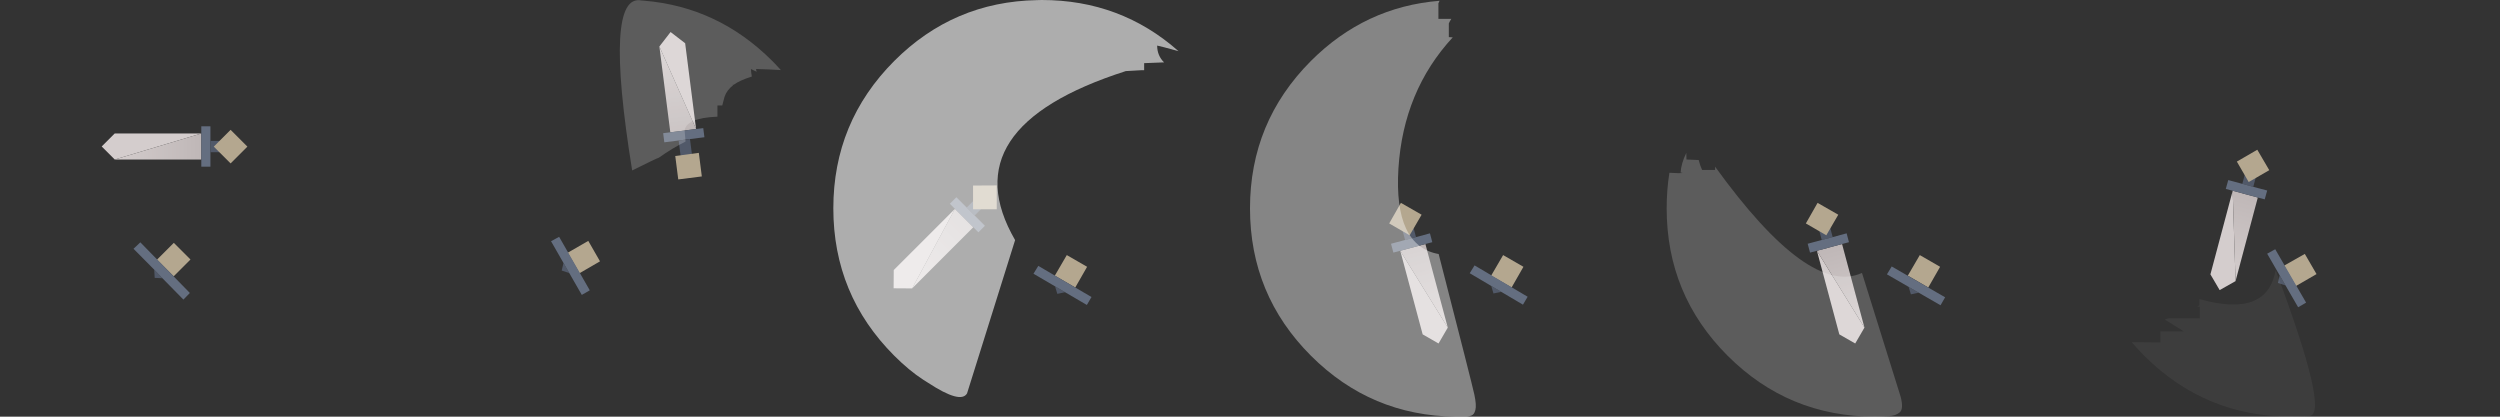 
<svg xmlns="http://www.w3.org/2000/svg" version="1.1" xmlns:xlink="http://www.w3.org/1999/xlink" preserveAspectRatio="none" x="0px" y="0px" width="960px" height="160px" viewBox="0 0 960 160">
<rect x="0" y="0" width="960" height="160" fill="#333333" stroke="none"/>
<defs>
<linearGradient id="Gradient_1" gradientUnits="userSpaceOnUse" x1="346.7" y1="107.2" x2="370.2" y2="83.7" spreadMethod="pad">
<stop  offset="0%" stop-color="#D4CDCD"/>

<stop  offset="100%" stop-color="#BFB7B7"/>
</linearGradient>

<linearGradient id="Gradient_2" gradientUnits="userSpaceOnUse" x1="551.1" y1="127.1" x2="542.5" y2="95" spreadMethod="pad">
<stop  offset="0%" stop-color="#D4CDCD"/>

<stop  offset="100%" stop-color="#BFB7B7"/>
</linearGradient>

<linearGradient id="Gradient_3" gradientUnits="userSpaceOnUse" x1="44.025" y1="56.25" x2="77.275" y2="56.25" spreadMethod="pad">
<stop  offset="0%" stop-color="#D4CDCD"/>

<stop  offset="100%" stop-color="#BFB7B7"/>
</linearGradient>

<linearGradient id="Gradient_4" gradientUnits="userSpaceOnUse" x1="258.137" y1="17.213" x2="262.363" y2="50.188" spreadMethod="pad">
<stop  offset="0%" stop-color="#D4CDCD"/>

<stop  offset="100%" stop-color="#BFB7B7"/>
</linearGradient>

<linearGradient id="Gradient_5" gradientUnits="userSpaceOnUse" x1="711.1" y1="127.1" x2="702.5" y2="95" spreadMethod="pad">
<stop  offset="0%" stop-color="#D4CDCD"/>

<stop  offset="100%" stop-color="#BFB7B7"/>
</linearGradient>

<linearGradient id="Gradient_6" gradientUnits="userSpaceOnUse" x1="853.612" y1="106.588" x2="862.188" y2="74.512" spreadMethod="pad">
<stop  offset="0%" stop-color="#D4CDCD"/>

<stop  offset="100%" stop-color="#BFB7B7"/>
</linearGradient>

<g id="Layer2_0_FILL">
<path fill="#B4A78F" stroke="none" d="
M 60.3 99.7
L 66.7 106.1 73.15 99.65 66.75 93.25 60.3 99.7 Z"/>
</g>

<g id="Layer2_1_FILL">
<path fill="#B4A78F" stroke="none" d="
M 225.9 92.5
L 218 97.05 222.55 104.9 230.4 100.35 225.9 92.5 Z"/>
</g>

<g id="Layer2_2_FILL">
<path fill="#B4A78F" stroke="none" d="
M 405.05 105.85
L 412.9 110.4 417.45 102.45 409.65 97.95 405.05 105.85 Z"/>
</g>

<g id="Layer2_3_MEMBER_0_FILL">
<path fill="#D4CDCD" stroke="none" d="
M 343.15 110.7
L 350.25 110.75 366.7 80.2 343.2 103.7 343.15 110.7 Z"/>

<path fill="url(#Gradient_1)" stroke="none" d="
M 373.75 87.25
L 366.7 80.2 350.25 110.75 373.75 87.25 Z"/>

<path fill="#515969" stroke="none" d="
M 371.2 79.7
L 374.25 82.75 381.5 75.5 378.45 72.45 371.2 79.7 Z"/>

<path fill="#646E80" stroke="none" d="
M 374.25 82.75
L 371.2 79.7 367.25 75.75 364.75 78.25 366.7 80.2 373.75 87.25 375.7 89.2 378.2 86.7 374.25 82.75 Z"/>
</g>

<g id="Layer2_3_MEMBER_1_FILL">
<path fill="#B4A78F" stroke="none" d="
M 382.75 80.35
L 382.75 71.2 373.65 71.25 373.65 80.35 382.75 80.35 Z"/>
</g>

<g id="Layer2_4_MEMBER_0_FILL">
<path fill="#D4CDCD" stroke="none" d="
M 552.4 131.9
L 555.95 125.8 537.7 96.3 546.3 128.4 552.4 131.9 Z"/>

<path fill="url(#Gradient_2)" stroke="none" d="
M 547.35 93.7
L 537.7 96.3 555.95 125.8 547.35 93.7 Z"/>

<path fill="#515969" stroke="none" d="
M 543.75 91.05
L 541.1 81.15 536.9 82.25 539.55 92.15 543.75 91.05 Z"/>

<path fill="#646E80" stroke="none" d="
M 535.05 97
L 537.7 96.3 547.35 93.7 550 93 549.1 89.6 543.75 91.05 539.55 92.15 534.15 93.6 535.05 97 Z"/>
</g>

<g id="Layer2_4_MEMBER_1_FILL">
<path fill="#B4A78F" stroke="none" d="
M 545.9 82.45
L 537.95 77.9 533.45 85.8 541.3 90.35 545.9 82.45 Z"/>
</g>

<g id="Layer2_5_MEMBER_0_FILL">
<path fill="#D4CDCD" stroke="none" d="
M 77.3 51.25
L 44.05 51.25 39.05 56.25 44.05 61.25 77.3 51.25 Z"/>

<path fill="url(#Gradient_3)" stroke="none" d="
M 77.3 61.25
L 77.3 51.25 44.05 61.25 77.3 61.25 Z"/>

<path fill="#646E80" stroke="none" d="
M 80.8 48.5
L 77.3 48.5 77.3 51.25 77.3 61.25 77.3 64 80.8 64 80.8 58.45 80.8 54.1 80.8 48.5 Z"/>

<path fill="#515969" stroke="none" d="
M 91.05 58.45
L 91.05 54.1 80.8 54.1 80.8 58.45 91.05 58.45 Z"/>
</g>

<g id="Layer2_5_MEMBER_1_FILL">
<path fill="#B4A78F" stroke="none" d="
M 88.55 62.75
L 95 56.3 88.55 49.85 82.1 56.3 88.55 62.75 Z"/>
</g>

<g id="Layer2_6_MEMBER_0_FILL">
<path fill="url(#Gradient_4)" stroke="none" d="
M 257.4 50.8
L 267.3 49.55 253.2 17.85 257.4 50.8 Z"/>

<path fill="#646E80" stroke="none" d="
M 264.95 53.4
L 270.5 52.7 270.05 49.2 267.3 49.55 257.4 50.8 254.65 51.15 255.1 54.65 260.6 53.95 264.95 53.4 Z"/>

<path fill="#515969" stroke="none" d="
M 266.25 63.55
L 264.95 53.4 260.6 53.95 261.9 64.1 266.25 63.55 Z"/>

<path fill="#D4CDCD" stroke="none" d="
M 257.5 12.3
L 253.2 17.85 267.3 49.55 263.1 16.6 257.5 12.3 Z"/>
</g>

<g id="Layer2_6_MEMBER_1_FILL">
<path fill="#B4A78F" stroke="none" d="
M 260.45 68.9
L 269.5 67.75 268.35 58.7 259.3 59.9 260.45 68.9 Z"/>
</g>

<g id="Layer2_7_FILL">
<path fill="#B4A78F" stroke="none" d="
M 572.6 105.85
L 580.45 110.4 585 102.45 577.2 97.95 572.6 105.85 Z"/>
</g>

<g id="Layer2_8_FILL">
<path fill="#B4A78F" stroke="none" d="
M 732.6 105.85
L 740.45 110.4 745 102.45 737.2 97.95 732.6 105.85 Z"/>
</g>

<g id="Layer2_9_MEMBER_0_FILL">
<path fill="#D4CDCD" stroke="none" d="
M 712.4 131.9
L 715.95 125.8 697.7 96.3 706.3 128.4 712.4 131.9 Z"/>

<path fill="url(#Gradient_5)" stroke="none" d="
M 707.35 93.7
L 697.7 96.3 715.95 125.8 707.35 93.7 Z"/>

<path fill="#515969" stroke="none" d="
M 699.55 92.15
L 703.75 91.05 701.1 81.15 696.9 82.25 699.55 92.15 Z"/>

<path fill="#646E80" stroke="none" d="
M 695.05 97
L 697.7 96.3 707.35 93.7 710 93 709.1 89.6 703.75 91.05 699.55 92.15 694.15 93.6 695.05 97 Z"/>
</g>

<g id="Layer2_9_MEMBER_1_FILL">
<path fill="#B4A78F" stroke="none" d="
M 705.9 82.45
L 697.95 77.9 693.45 85.8 701.3 90.35 705.9 82.45 Z"/>
</g>

<g id="Layer2_10_FILL">
<path fill="#B4A78F" stroke="none" d="
M 877.1 102
L 881.6 109.85 889.55 105.25 885.05 97.5 877.1 102 Z"/>
</g>

<g id="Layer2_11_MEMBER_0_FILL">
<path fill="#D4CDCD" stroke="none" d="
M 852.35 111.4
L 858.45 107.95 857.35 73.25 848.8 105.35 852.35 111.4 Z"/>

<path fill="url(#Gradient_6)" stroke="none" d="
M 867 75.85
L 857.35 73.25 858.45 107.95 867 75.85 Z"/>

<path fill="#515969" stroke="none" d="
M 861.05 70.6
L 865.25 71.75 867.9 61.85 863.7 60.7 861.05 70.6 Z"/>

<path fill="#646E80" stroke="none" d="
M 861.05 70.6
L 855.65 69.15 854.7 72.55 857.35 73.25 867 75.85 869.65 76.55 870.6 73.15 865.25 71.75 861.05 70.6 Z"/>
</g>

<g id="Layer2_11_MEMBER_1_FILL">
<path fill="#B4A78F" stroke="none" d="
M 871.4 65.35
L 866.8 57.5 858.95 62.05 863.5 69.9 871.4 65.35 Z"/>
</g>

<g id="shield_0_Layer0_0_FILL">
<path fill="#515969" stroke="none" d="
M 2 15.85
L 2.1 11.3 0 13.65 2 15.85 Z"/>

<path fill="#646E80" stroke="none" d="
M 5.75 0.1
L 2.15 0 2.1 11.3 2 15.85 1.9 27.35 5.45 27.3 5.75 0.1 Z"/>
</g>

<g id="Layer2_13_FILL">
<path fill="#515969" stroke="none" d="
M 62.5 106.75
L 59.35 103.6 59.45 106.6 62.5 106.75 Z"/>

<path fill="#646E80" stroke="none" d="
M 55.1 94.35
L 52.55 96.8 59.35 103.6 62.5 106.75 69.35 113.6 71.85 111.1 55.1 94.35 Z"/>
</g>

<g id="Layer2_14_FILL">
<path fill="#515969" stroke="none" d="
M 62.5 106.75
L 59.35 103.6 59.45 106.6 62.5 106.75 Z"/>

<path fill="#646E80" stroke="none" d="
M 55.1 94.35
L 52.55 96.8 59.35 103.6 62.5 106.75 69.35 113.6 71.85 111.1 55.1 94.35 Z"/>
</g>

<g id="Layer2_15_FILL">
<path fill="#515969" stroke="none" d="
M 62.5 106.75
L 59.35 103.6 59.45 106.6 62.5 106.75 Z"/>

<path fill="#646E80" stroke="none" d="
M 55.1 94.35
L 52.55 96.8 59.35 103.6 62.5 106.75 69.35 113.6 71.85 111.1 55.1 94.35 Z"/>
</g>

<g id="Layer2_16_FILL">
<path fill="#515969" stroke="none" d="
M 62.5 106.75
L 59.35 103.6 59.45 106.6 62.5 106.75 Z"/>

<path fill="#646E80" stroke="none" d="
M 55.1 94.35
L 52.55 96.8 59.35 103.6 62.5 106.75 69.35 113.6 71.85 111.1 55.1 94.35 Z"/>
</g>

<g id="Layer2_17_FILL">
<path fill="#515969" stroke="none" d="
M 62.5 106.75
L 59.35 103.6 59.45 106.6 62.5 106.75 Z"/>

<path fill="#646E80" stroke="none" d="
M 55.1 94.35
L 52.55 96.8 59.35 103.6 62.5 106.75 69.35 113.6 71.85 111.1 55.1 94.35 Z"/>
</g>

<g id="Layer1_0_FILL">
<path fill="#FFFFFF" fill-opacity="0.6" stroke="none" d="
M 439.35 26.95
L 439.35 24.25
Q 442.75 24.15 447 23.95 444.35 21.35 444.35 17.5 445.7 17.75 452.55 19.65 430.35 0 400 0 399.1 0 398.2 0.05 366.15 0.65 343.4 23.4 320 46.85 320 80 320 113.2 343.4 136.6 349.099 142.299 354.5 145.8 355.465 146.44 356.4 147 368.959 155.238 371.35 151.05
L 389.8 92.2
Q 364.75 48.95 432.3 27.3 436.05 27.05 438.4 26.95 438.85 26.95 439.35 26.95 Z"/>
</g>

<g id="Layer1_1_FILL">
<path fill="#FFFFFF" fill-opacity="0.4" stroke="none" d="
M 552.35 1.25
Q 552.55 0.8 552.8 0.3 524.2 2.6 503.4 23.4 480 46.85 480 80 480 113.2 503.4 136.6 526.45 159.65 559 160 559.5 160 560 160 561.641 159.996 562.7 160 563.76 160.051 564.95 159.6 566.134 159.198 566.55 157.4 567.022 155.611 566.15 151.5 565.278 147.432 552.45 97.55 535.153 94.455 537 64.65 538.897 34.894 557.85 14.35
L 556.35 14.25 556.35 9
Q 556.5 8.55 557.3 7.25
L 552.35 7.25 552.35 1.25 Z"/>
</g>

<g id="Layer1_2_FILL">
<path fill="#FFFFFF" fill-opacity="0.2" stroke="none" d="
M 653.6 65.25
Q 652.832 63.629 652.3 61.45
L 647.6 61.25
Q 647.6 60.076 647.55 58.7 645.553 62.791 645.35 66.25 647.1 66.5 644.6 66.5
L 641.05 66.35
Q 640 72.967 640 80 640 113.2 663.4 136.6 686.8 160 720 160 722.331 159.997 725.2 159.8 728.066 159.655 729.55 158.3 731.044 156.947 729.85 152.35
L 715 104.8
Q 694.763 114.08 658.6 64
L 658.6 65.25 653.6 65.25 Z"/>
</g>

<g id="Layer1_3_FILL">
<path fill="#FFFFFF" fill-opacity="0.051" stroke="none" d="
M 844.6 114.85
L 844.6 117.25
Q 844.162 117.485 843.65 117.7
L 844.75 117.75 844.75 122.25 832.6 122.25
Q 831.969 122.473 831.3 122.7
L 838.6 127.25 829.6 127.25 829.6 131.5 818.6 131.4
Q 820.87 134.07 823.4 136.6 846.8 160 880 160 881.156 160 882.3 159.95 884.599 159.918 886.85 159.75 894.578 159.005 873.85 103.75 870.623 122.204 844.6 114.85 Z"/>
</g>

<g id="Layer1_4_FILL">
<path fill="#FFFFFF" fill-opacity="0.2" stroke="none" d="
M 298.1 25
Q 297.341 24.191 296.55 23.4 275.734 2.584 247.2 0.25 246.817 0.245 246.4 0.2 231.696 -2.93 242.75 65.45 251.894 60.897 253 60.55 258.147 56.915 263.25 54.35 262.9 50.469 262.9 50.2 263.412 45.311 275.5 44.8
L 275.5 40.5
Q 276.457 40.5 277.35 40.5 277.875 38.319 278.2 37.25 279.047 34.645 281.5 32.75 281.418 32.632 281.35 32.5 281.511 32.56 281.65 32.6 282.913 31.696 284.55 30.95 286.297 30.149 288.7 29.4 288.402 27.749 288.35 26.5 289.504 26.999 290.55 27.55 290.35 26.956 290.35 26.5 294.997 26.599 299.65 26.9 299.755 26.916 299.85 26.9 298.999 25.943 298.1 25 Z"/>
</g>
</defs>

<g transform="matrix( 1, 0, 0, 1, 0,0) ">
<use xlink:href="#Layer2_0_FILL"/>
</g>

<g transform="matrix( 1, 0, 0, 1, 0,0) ">
<use xlink:href="#Layer2_1_FILL"/>
</g>

<g transform="matrix( 1, 0, 0, 1, 0,0) ">
<use xlink:href="#Layer2_2_FILL"/>
</g>

<g transform="matrix( 1, 0, 0, 1, 0,0) ">
<use xlink:href="#Layer2_3_MEMBER_0_FILL"/>
</g>

<g transform="matrix( 1, 0, 0, 1, 0,0) ">
<use xlink:href="#Layer2_3_MEMBER_1_FILL"/>
</g>

<g transform="matrix( 1, 0, 0, 1, 0,0) ">
<use xlink:href="#Layer2_4_MEMBER_0_FILL"/>
</g>

<g transform="matrix( 1, 0, 0, 1, 0,0) ">
<use xlink:href="#Layer2_4_MEMBER_1_FILL"/>
</g>

<g transform="matrix( 1, 0, 0, 1, 0,0) ">
<use xlink:href="#Layer2_5_MEMBER_0_FILL"/>
</g>

<g transform="matrix( 1, 0, 0, 1, 0,0) ">
<use xlink:href="#Layer2_5_MEMBER_1_FILL"/>
</g>

<g transform="matrix( 1, 0, 0, 1, 0,0) ">
<use xlink:href="#Layer2_6_MEMBER_0_FILL"/>
</g>

<g transform="matrix( 1, 0, 0, 1, 0,0) ">
<use xlink:href="#Layer2_6_MEMBER_1_FILL"/>
</g>

<g transform="matrix( 1, 0, 0, 1, 0,0) ">
<use xlink:href="#Layer2_7_FILL"/>
</g>

<g transform="matrix( 1, 0, 0, 1, 0,0) ">
<use xlink:href="#Layer2_8_FILL"/>
</g>

<g transform="matrix( 1, 0, 0, 1, 0,0) ">
<use xlink:href="#Layer2_9_MEMBER_0_FILL"/>
</g>

<g transform="matrix( 1, 0, 0, 1, 0,0) ">
<use xlink:href="#Layer2_9_MEMBER_1_FILL"/>
</g>

<g transform="matrix( 1, 0, 0, 1, 0,0) ">
<use xlink:href="#Layer2_10_FILL"/>
</g>

<g transform="matrix( 1, 0, 0, 1, 0,0) ">
<use xlink:href="#Layer2_11_MEMBER_0_FILL"/>
</g>

<g transform="matrix( 1, 0, 0, 1, 0,0) ">
<use xlink:href="#Layer2_11_MEMBER_1_FILL"/>
</g>

<g transform="matrix( 0.707, -0.707, 0.707, 0.707, 49.75,97.05) ">
<g transform="matrix( 1, 0, 0, 1, 0,0) ">
<use xlink:href="#shield_0_Layer0_0_FILL"/>
</g>
</g>

<g transform="matrix( 0.965, 0.262, -0.262, 0.965, 186.25,-14.55) ">
<use xlink:href="#Layer2_13_FILL"/>
</g>

<g transform="matrix( 0.967, -0.253, 0.253, 0.967, 321.55,24.8) ">
<use xlink:href="#Layer2_14_FILL"/>
</g>

<g transform="matrix( 0.968, -0.249, 0.249, 0.968, 489.4,24.3) ">
<use xlink:href="#Layer2_15_FILL"/>
</g>

<g transform="matrix( 0.966, -0.259, 0.259, 0.966, 648.75,25.45) ">
<use xlink:href="#Layer2_16_FILL"/>
</g>

<g transform="matrix( 0.966, 0.258, -0.258, 0.966, 844.8,-9.65) ">
<use xlink:href="#Layer2_17_FILL"/>
</g>

<g transform="matrix( 1, 0, 0, 1, 0,0) ">
<use xlink:href="#Layer1_0_FILL"/>
</g>

<g transform="matrix( 1, 0, 0, 1, 0,0) ">
<use xlink:href="#Layer1_1_FILL"/>
</g>

<g transform="matrix( 1, 0, 0, 1, 0,0) ">
<use xlink:href="#Layer1_2_FILL"/>
</g>

<g transform="matrix( 1, 0, 0, 1, 0,0) ">
<use xlink:href="#Layer1_3_FILL"/>
</g>

<g transform="matrix( 1, 0, 0, 1, 0,0) ">
<use xlink:href="#Layer1_4_FILL"/>
</g>
</svg>
